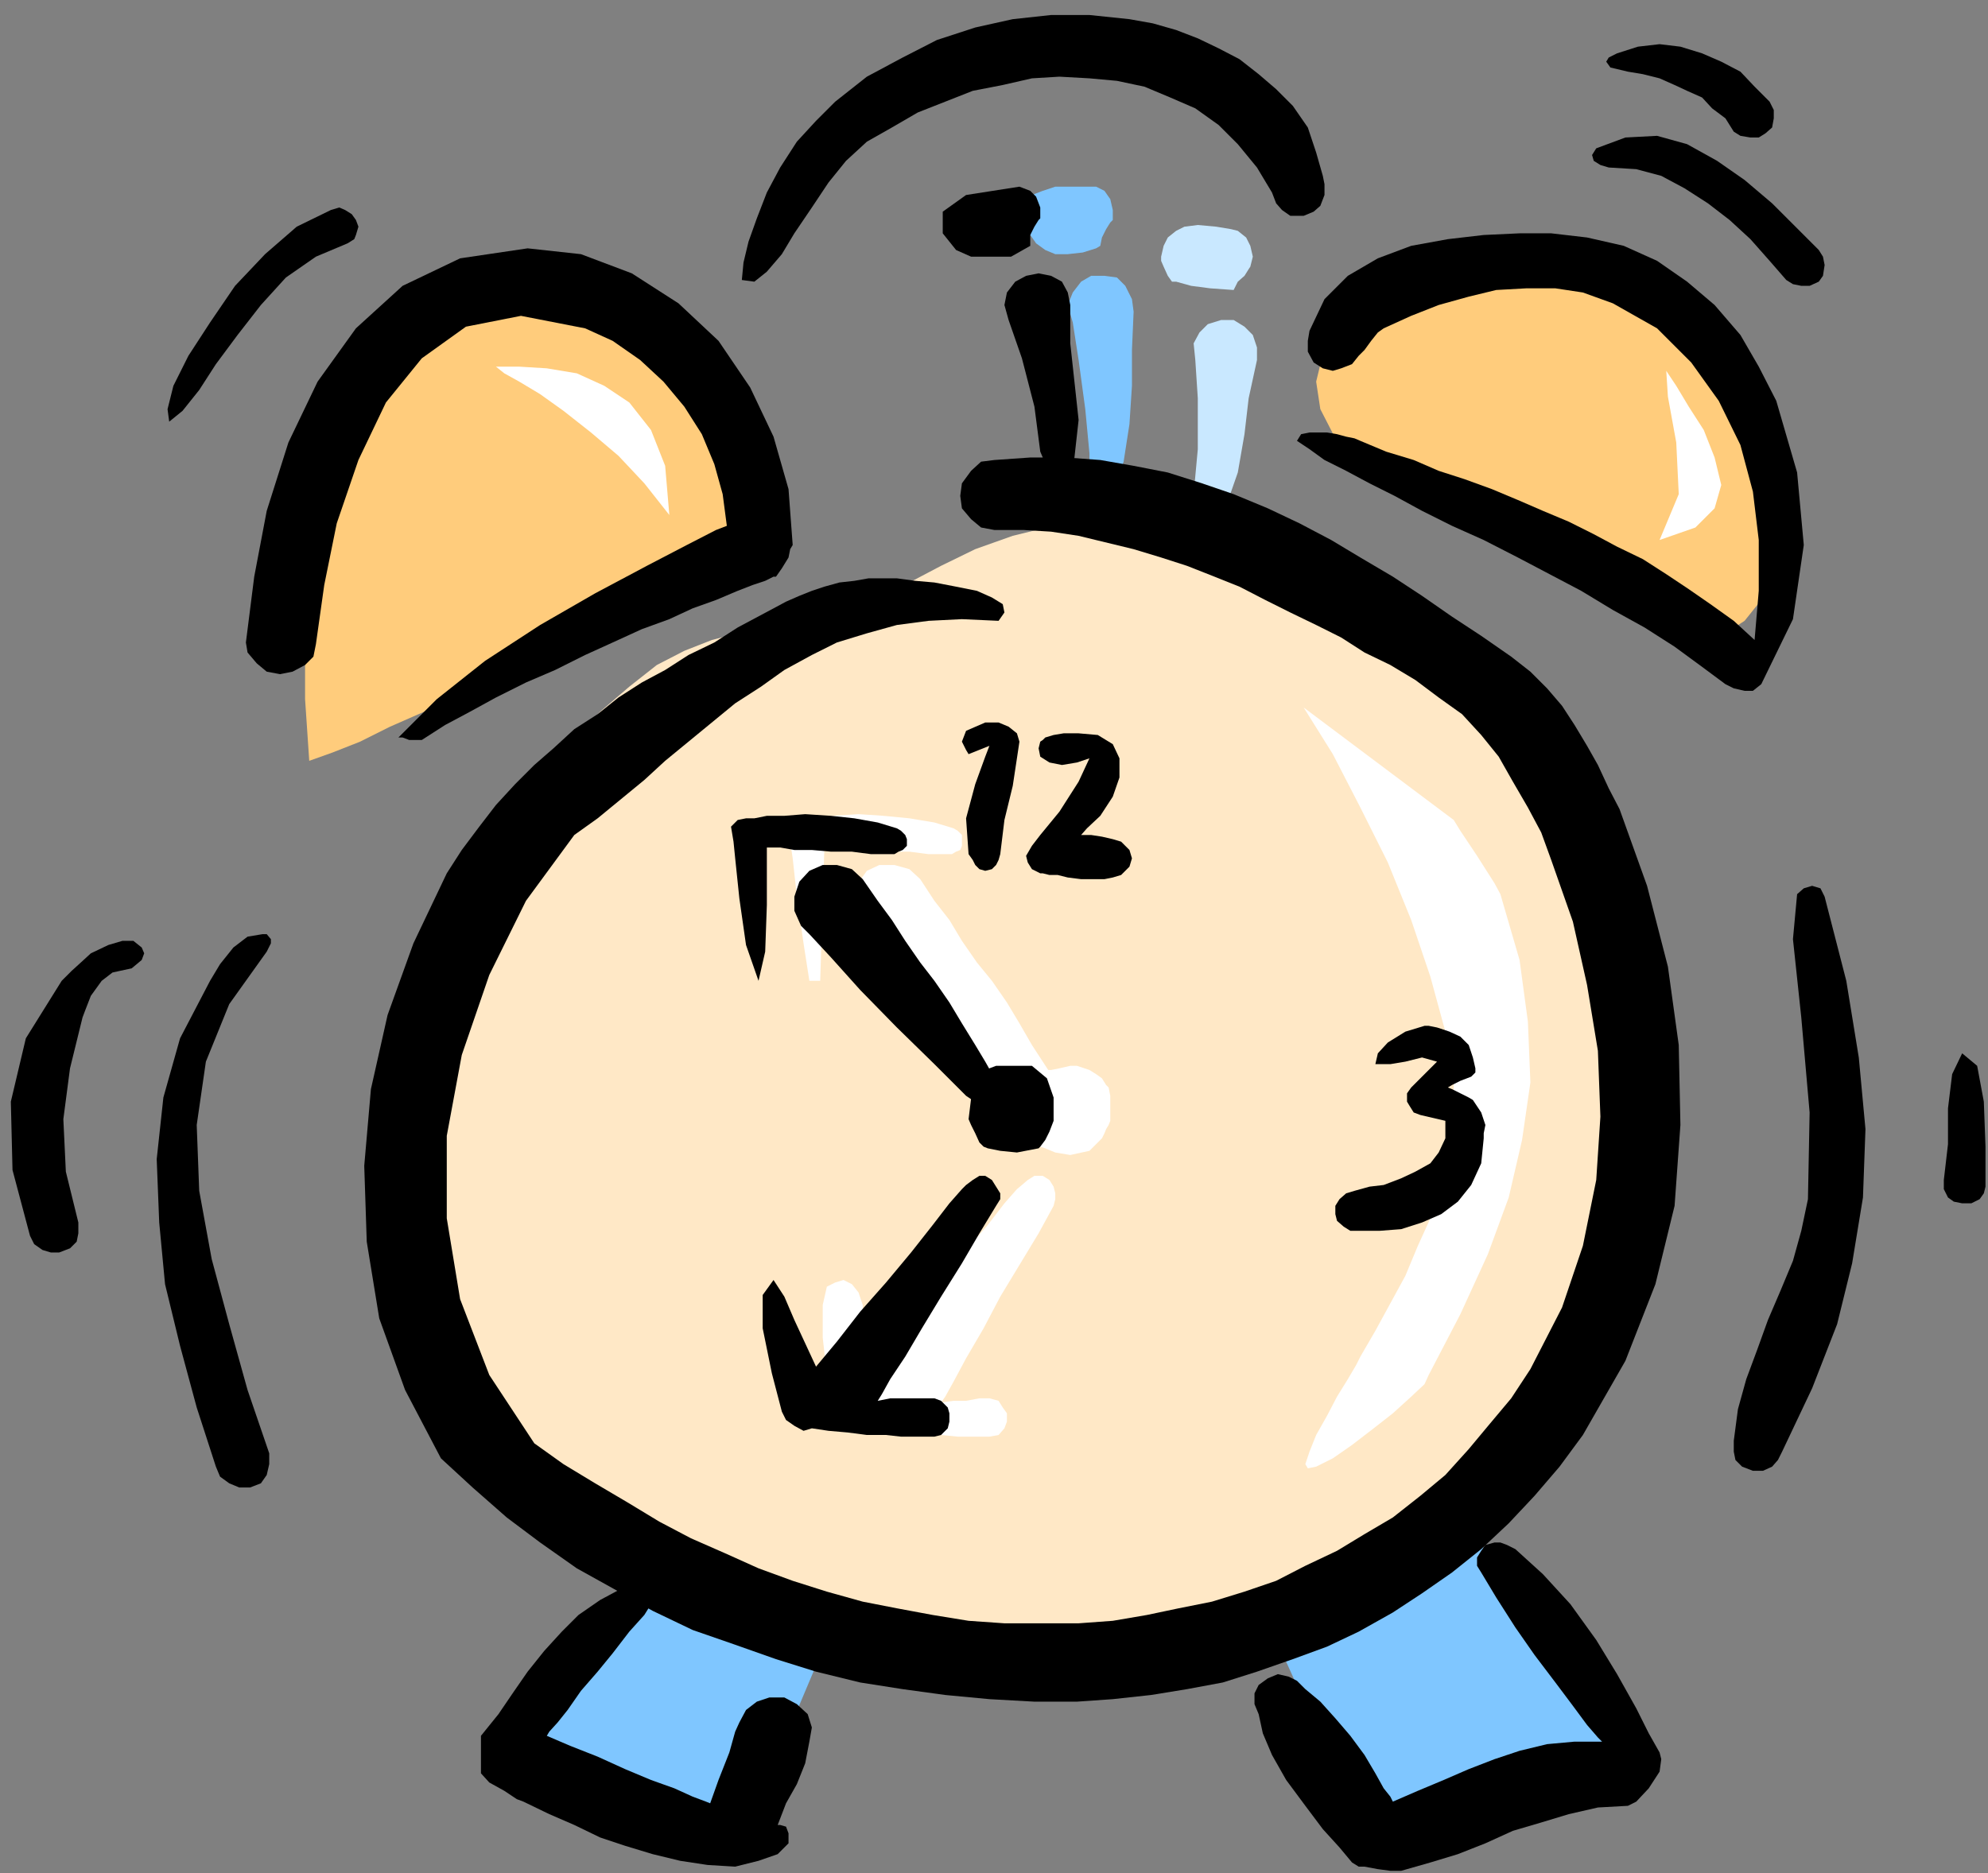 <?xml version="1.0" encoding="UTF-8" standalone="no"?>
<svg
   xmlns:ooo="http://xml.openoffice.org/svg/export"
   xmlns:dc="http://purl.org/dc/elements/1.1/"
   xmlns:cc="http://creativecommons.org/ns#"
   xmlns:rdf="http://www.w3.org/1999/02/22-rdf-syntax-ns#"
   xmlns:svg="http://www.w3.org/2000/svg"
   xmlns="http://www.w3.org/2000/svg"
   xmlns:sodipodi="http://sodipodi.sourceforge.net/DTD/sodipodi-0.dtd"
   xmlns:inkscape="http://www.inkscape.org/namespaces/inkscape"
   version="1.2"
   width="23.85mm"
   height="22.48mm"
   viewBox="0 0 2385 2248"
   preserveAspectRatio="xMidYMid"
   xml:space="preserve"
   id="svg140"
   sodipodi:docname="alarmclk.svg"
   style="fill-rule:evenodd;stroke-width:28.222;stroke-linejoin:round"
   inkscape:version="0.92.5 (2060ec1f9f, 2020-04-08)"><rect x="0" y="0" width="2385" height="2248" fill="#808080" stroke="none"/><sodipodi:namedview
   pagecolor="#ffffff"
   bordercolor="#666666"
   borderopacity="1"
   objecttolerance="10"
   gridtolerance="10"
   guidetolerance="10"
   inkscape:pageopacity="0"
   inkscape:pageshadow="2"
   inkscape:window-width="664"
   inkscape:window-height="487"
   id="namedview142"
   showgrid="false"
   inkscape:zoom="0.2102413"
   inkscape:cx="45.089765"
   inkscape:cy="42.481888"
   inkscape:window-x="0"
   inkscape:window-y="0"
   inkscape:window-maximized="0"
   inkscape:current-layer="svg140" />
 <defs
   class="ClipPathGroup"
   id="defs8">
  <clipPath
   id="presentation_clip_path"
   clipPathUnits="userSpaceOnUse">
   <rect
   x="0"
   y="0"
   width="21000"
   height="29700"
   id="rect2" />
  </clipPath>
  <clipPath
   id="presentation_clip_path_shrink"
   clipPathUnits="userSpaceOnUse">
   <rect
   x="21"
   y="29"
   width="20958"
   height="29641"
   id="rect5" />
  </clipPath>
 </defs>
 <defs
   class="TextShapeIndex"
   id="defs12">
  <g
   ooo:slide="id1"
   ooo:id-list="id3"
   id="g10" />
 </defs>
 <defs
   class="EmbeddedBulletChars"
   id="defs44">
  <g
   id="bullet-char-template-57356"
   transform="matrix(4.8828125e-4,0,0,-4.8828125e-4,0,0)">
   <path
   d="M 580,1141 1163,571 580,0 -4,571 Z"
   id="path14"
   inkscape:connector-curvature="0" />
  </g>
  <g
   id="bullet-char-template-57354"
   transform="matrix(4.8828125e-4,0,0,-4.8828125e-4,0,0)">
   <path
   d="M 8,1128 H 1137 V 0 H 8 Z"
   id="path17"
   inkscape:connector-curvature="0" />
  </g>
  <g
   id="bullet-char-template-10146"
   transform="matrix(4.8828125e-4,0,0,-4.8828125e-4,0,0)">
   <path
   d="M 174,0 602,739 174,1481 1456,739 Z M 1358,739 309,1346 659,739 Z"
   id="path20"
   inkscape:connector-curvature="0" />
  </g>
  <g
   id="bullet-char-template-10132"
   transform="matrix(4.8828125e-4,0,0,-4.8828125e-4,0,0)">
   <path
   d="M 2015,739 1276,0 H 717 l 543,543 H 174 v 393 h 1086 l -543,545 h 557 z"
   id="path23"
   inkscape:connector-curvature="0" />
  </g>
  <g
   id="bullet-char-template-10007"
   transform="matrix(4.8828125e-4,0,0,-4.8828125e-4,0,0)">
   <path
   d="m 0,-2 c -7,16 -16,29 -25,39 l 381,530 c -94,256 -141,385 -141,387 0,25 13,38 40,38 9,0 21,-2 34,-5 21,4 42,12 65,25 l 27,-13 111,-251 280,301 64,-25 24,25 c 21,-10 41,-24 62,-43 C 886,937 835,863 770,784 769,783 710,716 594,584 L 774,223 c 0,-27 -21,-55 -63,-84 l 16,-20 C 717,90 699,76 672,76 641,76 570,178 457,381 L 164,-76 c -22,-34 -53,-51 -92,-51 -42,0 -63,17 -64,51 -7,9 -10,24 -10,44 0,9 1,19 2,30 z"
   id="path26"
   inkscape:connector-curvature="0" />
  </g>
  <g
   id="bullet-char-template-10004"
   transform="matrix(4.8828125e-4,0,0,-4.8828125e-4,0,0)">
   <path
   d="M 285,-33 C 182,-33 111,30 74,156 52,228 41,333 41,471 c 0,78 14,145 41,201 34,71 87,106 158,106 53,0 88,-31 106,-94 l 23,-176 c 8,-64 28,-97 59,-98 l 735,706 c 11,11 33,17 66,17 42,0 63,-15 63,-46 V 965 c 0,-36 -10,-64 -30,-84 L 442,47 C 390,-6 338,-33 285,-33 Z"
   id="path29"
   inkscape:connector-curvature="0" />
  </g>
  <g
   id="bullet-char-template-9679"
   transform="matrix(4.8828125e-4,0,0,-4.8828125e-4,0,0)">
   <path
   d="M 813,0 C 632,0 489,54 383,161 276,268 223,411 223,592 c 0,181 53,324 160,431 106,107 249,161 430,161 179,0 323,-54 432,-161 108,-107 162,-251 162,-431 0,-180 -54,-324 -162,-431 C 1136,54 992,0 813,0 Z"
   id="path32"
   inkscape:connector-curvature="0" />
  </g>
  <g
   id="bullet-char-template-8226"
   transform="matrix(4.8828125e-4,0,0,-4.8828125e-4,0,0)">
   <path
   d="m 346,457 c -73,0 -137,26 -191,78 -54,51 -81,114 -81,188 0,73 27,136 81,188 54,52 118,78 191,78 73,0 134,-26 185,-79 51,-51 77,-114 77,-187 0,-75 -25,-137 -76,-188 -50,-52 -112,-78 -186,-78 z"
   id="path35"
   inkscape:connector-curvature="0" />
  </g>
  <g
   id="bullet-char-template-8211"
   transform="matrix(4.8828125e-4,0,0,-4.8828125e-4,0,0)">
   <path
   d="M -4,459 H 1135 V 606 H -4 Z"
   id="path38"
   inkscape:connector-curvature="0" />
  </g>
  <g
   id="bullet-char-template-61548"
   transform="matrix(4.8828125e-4,0,0,-4.8828125e-4,0,0)">
   <path
   d="m 173,740 c 0,163 58,303 173,419 116,115 255,173 419,173 163,0 302,-58 418,-173 116,-116 174,-256 174,-419 0,-163 -58,-303 -174,-418 C 1067,206 928,148 765,148 601,148 462,206 346,322 231,437 173,577 173,740 Z"
   id="path41"
   inkscape:connector-curvature="0" />
  </g>
 </defs>
 <g
   id="g49"
   transform="translate(-9307,-13726)">
  <g
   id="id2"
   class="Master_Slide">
   <g
   id="bg-id2"
   class="Background" />
   <g
   id="bo-id2"
   class="BackgroundObjects" />
  </g>
 </g>
 <g
   class="SlideGroup"
   id="g138"
   transform="translate(-9307,-13726)">
  <g
   id="g136">
   <g
   id="container-id1">
    <g
   id="id1"
   class="Slide"
   clip-path="url(#presentation_clip_path)">
     <g
   class="Page"
   id="g132">
      <g
   class="Graphic"
   id="g130">
       <g
   id="id3">
        <rect
   class="BoundingBox"
   x="9307"
   y="13726"
   width="2385"
   height="2248"
   id="rect51"
   style="fill:none;stroke:none" />
        <path
   d="m 10685,14349 20,3 28,5 33,7 36,13 38,13 41,18 41,20 43,23 40,28 41,30 38,33 36,38 33,41 25,46 23,48 16,54 10,56 12,58 11,61 5,59 5,61 2,61 -2,58 -8,61 -15,56 -20,56 -28,56 -33,51 -46,48 -54,46 -63,41 -74,38 -76,30 -71,26 -67,20 -58,15 -56,11 -51,5 h -48 l -43,-3 -41,-5 -38,-8 -36,-12 -35,-13 -36,-13 -33,-15 -33,-18 -33,-15 -36,-18 -38,-20 -38,-26 -41,-25 -38,-31 -38,-35 -33,-38 -31,-44 -28,-48 -22,-51 -16,-58 -7,-61 -3,-69 10,-74 18,-79 28,-86 33,-81 36,-72 35,-58 36,-48 36,-39 35,-30 33,-26 33,-17 33,-13 31,-8 28,-5 25,-5 26,-2 20,-3 18,-2 15,-6 36,-17 38,-21 38,-20 41,-20 45,-16 49,-12 53,-8 z"
   id="path53"
   inkscape:connector-curvature="0"
   style="fill:#ffe8c6;stroke:none" />
        <path
   d="m 9678,14639 28,-10 33,-13 36,-18 41,-18 38,-20 40,-20 41,-21 36,-17 35,-18 38,-18 36,-15 33,-16 31,-12 27,-13 21,-13 13,-12 5,-23 -3,-43 -13,-56 -23,-59 -33,-56 -45,-46 -59,-28 -68,-2 -69,15 -56,18 -43,20 -33,26 -26,30 -18,36 -15,43 -13,48 -15,97 -5,84 v 76 z"
   id="path55"
   inkscape:connector-curvature="0"
   style="fill:#ffcc7c;stroke:none" />
        <path
   d="m 10909,14252 10,11 18,15 23,15 28,15 33,21 33,17 35,21 39,18 38,20 35,18 36,18 33,15 28,13 25,10 21,7 12,3 21,-3 23,-15 20,-25 18,-36 10,-41 2,-43 -10,-43 -20,-43 -28,-41 -25,-36 -23,-30 -26,-28 -30,-23 -33,-15 -41,-13 -51,-2 -51,2 -45,3 -39,7 -33,8 -28,10 -23,10 -17,15 -13,13 -20,31 -8,33 5,33 z"
   id="path57"
   inkscape:connector-curvature="0"
   style="fill:#ffcc7c;stroke:none" />
        <path
   d="m 10110,15598 -22,25 -28,33 -33,38 -36,38 -31,36 -28,31 -17,20 -8,8 292,104 105,-249 z"
   id="path59"
   inkscape:connector-curvature="0"
   style="fill:#7fc6ff;stroke:none" />
        <path
   d="m 10835,15687 229,-135 188,259 -302,130 z"
   id="path61"
   inkscape:connector-curvature="0"
   style="fill:#7fc6ff;stroke:none" />
        <path
   d="m 10644,14313 11,-33 7,-45 3,-46 v -43 l 2,-46 -2,-15 -8,-16 -10,-10 -15,-2 h -16 l -12,7 -10,13 -6,15 6,21 7,45 8,59 5,53 v 8 15 l -3,15 v 11 h 5 11 l 10,-3 z"
   id="path63"
   inkscape:connector-curvature="0"
   style="fill:#7fc6ff;stroke:none" />
        <path
   d="m 10573,14031 h 15 l 18,-2 16,-5 5,-3 2,-10 5,-10 5,-8 3,-3 v -12 l -3,-13 -7,-10 -10,-5 h -8 -18 -23 l -15,5 -13,5 -7,8 -5,10 2,15 8,15 7,10 11,8 z"
   id="path65"
   inkscape:connector-curvature="0"
   style="fill:#7fc6ff;stroke:none" />
        <path
   d="m 10764,14364 13,-28 15,-43 8,-46 5,-43 10,-46 v -15 l -5,-15 -10,-10 -13,-8 h -15 l -16,5 -10,10 -7,13 2,20 3,46 v 61 l -5,54 -3,7 -3,18 -2,20 v 8 h 2 l 11,-3 10,-2 z"
   id="path67"
   inkscape:connector-curvature="0"
   style="fill:#c9e8ff;stroke:none" />
        <path
   d="m 10787,14074 5,-10 8,-7 5,-8 2,-3 3,-12 -3,-13 -5,-10 -10,-8 -8,-2 -18,-3 -22,-2 -16,2 -10,5 -10,8 -5,10 -3,13 v 5 l 3,7 5,11 5,7 h 5 l 18,5 23,3 z"
   id="path69"
   inkscape:connector-curvature="0"
   style="fill:#c9e8ff;stroke:none" />
        <path
   d="m 10614,15107 15,-15 3,-6 2,-5 3,-5 2,-5 v -5 -13 -12 l -2,-10 -3,-3 -5,-8 -7,-5 -8,-5 -15,-5 h -8 l -13,3 -10,2 h -5 l -8,3 -5,5 -5,5 -2,5 -5,20 v 8 10 8 5 l 2,7 3,6 5,5 7,5 6,2 12,5 18,3 z"
   id="path71"
   inkscape:connector-curvature="0"
   style="fill:#ffffff;stroke:none" />
        <path
   d="m 10545,14980 -15,-26 -15,-25 -18,-26 -18,-22 -18,-26 -15,-25 -18,-23 -17,-26 -13,-12 -18,-5 h -18 l -15,7 -20,28 2,28 13,23 7,8 28,33 31,33 28,33 28,33 28,30 30,23 31,18 33,10 -5,-28 -10,-23 -13,-20 z"
   id="path73"
   inkscape:connector-curvature="0"
   style="fill:#ffffff;stroke:none" />
        <path
   d="m 10296,14743 h 5 10 l 18,3 h 20 l 23,2 h 26 l 23,3 h 23 5 l 5,-3 5,-2 2,-5 v -8 -5 l -5,-5 -5,-3 -23,-7 -30,-5 -31,-3 -30,-2 -31,2 -23,3 h -15 l -8,2 -5,5 -2,8 v 5 l 2,8 3,20 5,46 8,56 7,45 h 3 5 2 3 z"
   id="path75"
   inkscape:connector-curvature="0"
   style="fill:#ffffff;stroke:none" />
        <path
   d="m 10436,15409 15,-2 h 15 l 16,-3 h 12 l 11,3 5,8 5,7 v 10 l -3,8 -7,8 -11,2 h -10 -2 -10 -16 l -20,-2 h -20 l -23,-3 -23,-2 -21,-3 -12,3 -10,-6 -11,-7 -5,-10 -12,-44 -5,-45 v -39 l 5,-22 10,-5 10,-3 10,5 8,10 5,15 v 21 l 2,25 8,26 25,-31 28,-35 31,-36 30,-36 26,-30 20,-26 15,-17 6,-5 7,-6 8,-5 h 10 l 8,5 5,8 2,8 v 7 l -2,8 -18,33 -23,38 -23,38 -20,38 -21,36 -15,28 -10,18 z"
   id="path77"
   inkscape:connector-curvature="0"
   style="fill:#ffffff;stroke:none" />
        <path
   d="m 10871,14575 35,56 33,64 33,66 28,69 23,68 18,66 10,61 v 51 l -7,38 -8,39 -13,35 -15,33 -15,36 -18,33 -18,33 -18,31 -5,10 -10,17 -13,21 -12,23 -13,23 -8,20 -5,15 3,5 10,-2 20,-10 23,-16 26,-20 23,-18 22,-20 16,-15 5,-11 38,-73 33,-72 25,-68 16,-69 10,-69 -3,-73 -10,-74 -23,-79 -7,-13 -21,-33 -20,-30 -8,-13 z"
   id="path79"
   inkscape:connector-curvature="0"
   style="fill:#ffffff;stroke:none" />
        <path
   d="m 9902,14166 h 28 l 33,2 36,6 33,15 30,20 26,33 17,43 5,59 -30,-38 -31,-33 -33,-28 -33,-26 -28,-20 -25,-15 -18,-10 z"
   id="path81"
   inkscape:connector-curvature="0"
   style="fill:#ffffff;stroke:none" />
        <path
   d="m 11306,14171 12,18 15,25 18,28 13,33 8,33 -8,28 -23,23 -43,15 23,-55 -3,-62 -10,-55 z"
   id="path83"
   inkscape:connector-curvature="0"
   style="fill:#ffffff;stroke:none" />
        <path
   d="m 10505,14471 7,-10 -2,-10 -13,-8 -18,-8 -25,-5 -26,-5 -23,-2 -22,-3 h -16 -18 l -17,3 -18,2 -18,5 -15,5 -15,6 -16,7 -28,15 -30,16 -28,18 -31,15 -28,18 -28,15 -28,18 -25,20 -28,18 -25,23 -23,20 -23,23 -23,25 -20,26 -21,28 -18,28 -40,84 -31,86 -20,89 -8,92 3,91 15,92 31,86 43,82 38,35 41,36 40,30 44,31 45,25 46,26 48,23 49,17 51,18 48,15 53,13 51,8 51,7 53,5 54,3 h 51 l 43,-3 46,-5 43,-7 43,-8 41,-13 43,-15 41,-15 38,-18 41,-23 35,-23 36,-25 35,-28 33,-31 31,-33 30,-35 28,-38 51,-89 36,-92 23,-94 7,-97 -2,-96 -13,-94 -25,-97 -33,-92 -13,-25 -13,-28 -13,-23 -15,-25 -15,-23 -18,-21 -20,-20 -23,-18 -36,-25 -35,-23 -36,-25 -35,-23 -39,-23 -35,-21 -38,-20 -38,-18 -41,-17 -38,-13 -41,-13 -41,-8 -40,-7 -41,-3 h -43 l -43,3 -16,2 -12,11 -11,15 -2,15 2,15 11,13 12,10 16,3 h 35 l 33,2 33,5 33,8 33,8 33,10 31,10 33,13 30,12 31,16 30,15 31,15 30,15 28,18 31,15 30,18 28,21 28,20 23,25 21,26 17,30 18,31 16,30 12,33 26,74 17,76 13,79 3,79 -5,76 -16,79 -25,74 -38,74 -23,35 -26,31 -25,30 -28,31 -30,25 -33,26 -34,20 -33,20 -38,18 -35,18 -38,13 -39,12 -40,8 -38,8 -41,7 -41,3 h -43 -46 l -43,-3 -43,-7 -43,-8 -41,-8 -43,-12 -41,-13 -41,-15 -40,-18 -41,-18 -38,-20 -38,-23 -39,-23 -38,-23 -35,-25 -54,-82 -35,-91 -16,-97 v -99 l 18,-97 33,-96 44,-89 58,-79 28,-20 28,-23 28,-23 25,-23 28,-23 28,-23 28,-23 31,-20 28,-20 33,-18 30,-15 36,-11 36,-10 38,-5 40,-2 z"
   id="path85"
   inkscape:connector-curvature="0"
   style="fill:#000000;stroke:none" />
        <path
   d="m 10494,14621 -5,13 -12,33 -11,41 3,43 5,7 3,6 5,5 7,2 8,-2 5,-5 3,-6 2,-7 5,-41 10,-41 5,-33 3,-20 -3,-10 -10,-8 -12,-5 h -16 l -23,10 -5,13 5,10 3,5 z"
   id="path87"
   inkscape:connector-curvature="0"
   style="fill:#000000;stroke:none" />
        <path
   d="m 10614,14636 -13,28 -23,36 -23,28 -10,13 -7,12 2,8 5,8 10,5 h 3 l 8,2 h 10 l 12,3 16,2 h 12 16 l 10,-2 10,-3 5,-5 5,-5 3,-10 -3,-10 -5,-5 -5,-5 -10,-3 -13,-3 -13,-2 h -7 -5 l 7,-8 16,-15 15,-23 8,-23 v -7 -16 l -8,-17 -18,-11 -23,-2 h -18 l -12,2 -10,3 -3,3 -3,2 -2,8 2,10 11,7 15,3 18,-3 z"
   id="path89"
   inkscape:connector-curvature="0"
   style="fill:#000000;stroke:none" />
        <path
   d="m 10553,15104 2,-2 6,-8 5,-10 5,-13 v -7 -21 l -8,-23 -18,-15 h -43 l -8,3 -7,7 -8,5 -5,8 -5,41 3,7 5,10 5,11 5,5 5,2 15,3 20,2 z"
   id="path91"
   inkscape:connector-curvature="0"
   style="fill:#000000;stroke:none" />
        <path
   d="m 10477,14980 -16,-26 -15,-25 -18,-26 -17,-22 -18,-26 -16,-25 -17,-23 -18,-26 -13,-12 -18,-5 h -17 l -16,7 -12,13 -6,18 v 17 l 8,18 10,10 26,28 35,39 44,45 45,44 38,38 34,23 17,7 -5,-25 -10,-23 -13,-23 z"
   id="path93"
   inkscape:connector-curvature="0"
   style="fill:#000000;stroke:none" />
        <path
   d="m 10227,14743 h 6 10 l 17,3 h 21 l 23,2 h 25 l 23,3 h 23 5 l 5,-3 5,-2 5,-5 v -8 l -2,-5 -5,-5 -5,-3 -23,-7 -28,-5 -28,-3 -31,-2 -25,2 h -21 l -15,3 h -5 v 0 h -5 l -10,2 -8,8 3,18 2,20 5,48 8,56 15,43 8,-35 2,-56 v -48 z"
   id="path95"
   inkscape:connector-curvature="0"
   style="fill:#000000;stroke:none" />
        <path
   d="m 10360,15407 15,-3 h 20 18 15 l 8,3 8,8 2,7 v 10 l -2,8 -8,8 -8,2 h -10 -2 -13 -15 l -18,-2 h -23 l -23,-3 -23,-2 -20,-3 -10,3 -11,-6 -10,-7 -5,-10 -12,-46 -11,-54 v -40 l 13,-18 13,20 12,28 13,28 13,28 25,-30 28,-36 31,-35 30,-36 26,-33 20,-26 15,-17 5,-5 8,-6 8,-5 h 7 l 8,5 5,8 5,8 v 7 l -5,8 -20,33 -21,36 -25,40 -23,38 -20,34 -18,27 -10,18 z"
   id="path97"
   inkscape:connector-curvature="0"
   style="fill:#000000;stroke:none" />
        <path
   d="m 11031,15000 -5,5 -13,13 -13,13 -5,7 v 10 l 3,5 5,8 8,3 30,7 v 21 l -8,17 -10,13 -18,10 -17,8 -21,8 -17,2 -18,5 -10,3 -8,7 -5,8 v 10 l 2,8 8,7 8,5 h 10 25 l 26,-2 25,-8 23,-10 20,-15 16,-20 12,-26 3,-30 v -6 l 2,-10 -5,-15 -10,-15 -5,-3 -10,-5 -10,-5 -5,-2 5,-3 10,-5 13,-5 5,-5 v -5 l -3,-13 -5,-15 -10,-10 -13,-6 -15,-5 -10,-2 h -5 l -23,7 -21,13 -12,13 -3,13 h 18 l 18,-3 20,-5 z"
   id="path99"
   inkscape:connector-curvature="0"
   style="fill:#000000;stroke:none" />
        <path
   d="m 9813,14614 28,-18 30,-16 31,-17 36,-18 35,-15 36,-18 33,-15 35,-16 33,-12 28,-13 28,-10 26,-11 18,-7 15,-5 10,-5 h 3 l 7,-10 8,-13 2,-10 3,-5 -5,-67 -18,-63 -28,-59 -38,-56 -48,-45 -56,-36 -61,-23 -64,-7 -81,12 -69,33 -56,51 -46,64 -35,73 -26,82 -15,79 -10,79 2,12 11,13 12,10 16,3 15,-3 15,-8 10,-10 3,-15 10,-71 15,-74 26,-76 33,-69 43,-53 53,-38 66,-13 77,15 33,15 33,23 28,26 25,30 21,33 15,36 10,36 5,38 -13,5 -35,18 -48,25 -62,33 -66,38 -66,43 -58,46 -46,46 h 5 l 8,3 h 10 z"
   id="path101"
   inkscape:connector-curvature="0"
   style="fill:#000000;stroke:none" />
        <path
   d="m 11420,14547 v 0 l 38,-78 13,-89 -8,-87 -25,-86 -21,-41 -22,-38 -31,-36 -33,-28 -36,-25 -40,-18 -44,-10 -43,-5 h -38 l -43,2 -43,5 -44,8 -40,15 -36,21 -28,28 -18,38 -2,12 v 13 l 7,13 11,7 12,3 10,-3 13,-5 8,-10 7,-7 8,-11 8,-10 7,-5 33,-15 33,-13 36,-10 33,-8 36,-2 h 35 l 33,5 36,13 53,30 41,41 33,46 26,53 15,56 7,58 v 61 l -5,59 -25,-23 -28,-20 -26,-18 -27,-18 -28,-18 -31,-15 -28,-15 -30,-15 -31,-13 -30,-13 -31,-13 -33,-12 -31,-10 -30,-13 -33,-10 -31,-13 -7,-3 -10,-2 -11,-3 -12,-2 h -10 -11 l -10,2 -5,8 15,10 18,13 26,13 28,15 30,15 33,18 36,18 38,17 41,21 38,20 38,20 38,23 38,21 36,23 30,22 31,23 10,5 13,3 h 10 z"
   id="path103"
   inkscape:connector-curvature="0"
   style="fill:#000000;stroke:none" />
        <path
   d="m 10347,13896 30,-17 31,-18 33,-13 33,-13 36,-7 35,-8 33,-2 36,2 33,3 33,7 31,13 30,13 28,20 23,23 23,28 18,30 5,13 7,8 10,7 h 16 l 12,-5 8,-7 5,-13 v -13 l -2,-10 -8,-28 -10,-30 -18,-26 -20,-20 -21,-18 -23,-18 -25,-13 -25,-12 -26,-10 -28,-8 -28,-5 -48,-5 h -46 l -46,5 -45,10 -46,15 -41,21 -43,23 -38,30 -23,23 -23,25 -20,31 -16,30 -12,31 -10,28 -6,25 -2,21 15,2 15,-12 18,-21 15,-25 21,-31 20,-30 21,-26 z"
   id="path105"
   inkscape:connector-curvature="0"
   style="fill:#000000;stroke:none" />
        <path
   d="m 10591,14308 5,-33 5,-45 -5,-46 -5,-46 v -46 l -3,-15 -7,-13 -13,-7 -15,-3 -15,3 -13,7 -10,13 -3,15 5,18 16,46 15,58 7,54 3,7 3,18 2,15 -5,11 h 5 l 8,-3 12,-3 z"
   id="path107"
   inkscape:connector-curvature="0"
   style="fill:#000000;stroke:none" />
        <path
   d="m 10520,14034 23,-13 v -13 l 5,-10 5,-8 2,-2 v -13 l -5,-13 -7,-7 -13,-5 -64,10 -28,20 v 26 l 16,20 18,8 h 5 10 15 z"
   id="path109"
   inkscape:connector-curvature="0"
   style="fill:#000000;stroke:none" />
        <path
   d="m 10055,15631 -28,15 -26,18 -20,20 -21,23 -20,25 -18,26 -17,25 -21,26 v 45 l 10,11 18,10 15,10 8,3 31,15 30,13 31,15 30,10 33,10 33,8 33,5 33,2 8,-2 20,-5 23,-8 13,-13 v -12 l -3,-8 -7,-2 h -3 l 10,-26 13,-23 10,-25 5,-26 3,-17 -5,-16 -13,-12 -15,-8 h -18 l -15,5 -13,10 -8,15 -5,11 -7,25 -13,33 -10,28 -5,-2 -16,-6 -22,-10 -28,-10 -31,-13 -33,-15 -33,-13 -28,-12 3,-5 10,-11 12,-15 16,-23 20,-23 18,-22 20,-26 18,-20 5,-8 5,-8 v -5 l -5,-7 -8,-5 -7,-5 h -8 z"
   id="path111"
   inkscape:connector-curvature="0"
   style="fill:#000000;stroke:none" />
        <path
   d="m 11084,15613 18,30 23,36 23,33 25,33 21,28 17,23 13,15 5,5 h -33 l -33,3 -33,8 -30,10 -31,12 -30,13 -31,13 -30,13 -3,-6 -8,-10 -10,-18 -13,-22 -17,-23 -18,-21 -18,-20 -18,-15 -10,-10 -10,-5 -13,-3 -12,5 -11,8 -5,10 v 13 l 5,12 5,23 11,26 17,30 23,31 21,28 20,22 15,18 8,5 h 7 l 16,3 15,2 h 13 l 35,-10 33,-10 33,-13 33,-15 34,-10 33,-10 35,-8 36,-2 10,-5 15,-16 13,-20 2,-15 -2,-8 -13,-23 -15,-30 -23,-41 -25,-41 -31,-43 -33,-36 -33,-30 -10,-5 -8,-3 h -7 l -11,3 -5,7 -5,8 v 10 z"
   id="path113"
   inkscape:connector-curvature="0"
   style="fill:#000000;stroke:none" />
        <path
   d="m 9559,14903 -36,69 -20,71 -8,74 3,76 7,74 18,74 20,74 23,71 5,12 11,8 12,5 h 13 l 13,-5 7,-10 3,-13 v -13 l -26,-76 -22,-79 -21,-78 -15,-82 -3,-79 11,-76 28,-69 45,-63 5,-10 v -5 l -5,-6 h -5 l -18,3 -17,13 -16,20 z"
   id="path115"
   inkscape:connector-curvature="0"
   style="fill:#000000;stroke:none" />
        <path
   d="m 9416,14870 -12,11 -11,10 -10,10 -2,2 -43,69 -18,76 2,82 21,79 5,10 10,7 10,3 h 10 l 13,-5 8,-8 2,-10 v -13 l -15,-61 -3,-63 8,-61 15,-61 3,-8 7,-18 13,-18 13,-10 23,-5 12,-10 3,-8 -3,-7 -10,-8 h -13 l -17,5 z"
   id="path117"
   inkscape:connector-curvature="0"
   style="fill:#000000;stroke:none" />
        <path
   d="m 11463,14799 -5,54 10,94 10,114 -2,104 -8,38 -10,36 -15,36 -15,35 -13,36 -13,35 -10,36 -5,38 v 13 l 2,10 8,8 13,5 h 12 l 11,-5 7,-8 5,-10 36,-76 30,-77 18,-73 13,-79 3,-82 -8,-86 -15,-92 -26,-101 -5,-10 -10,-3 -10,3 z"
   id="path119"
   inkscape:connector-curvature="0"
   style="fill:#000000;stroke:none" />
        <path
   d="m 11639,15142 v 11 l 5,10 7,5 10,2 h 11 l 10,-5 5,-7 2,-8 v -48 l -2,-54 -8,-43 -18,-15 -12,25 -5,41 v 43 z"
   id="path121"
   inkscape:connector-curvature="0"
   style="fill:#000000;stroke:none" />
        <path
   d="m 9510,14232 16,-13 20,-25 20,-31 26,-35 28,-36 30,-33 36,-25 38,-16 8,-5 2,-5 3,-10 -3,-8 -5,-7 -8,-5 -7,-3 -10,3 -41,20 -38,33 -36,38 -30,44 -26,40 -18,36 -7,28 z"
   id="path123"
   inkscape:connector-curvature="0"
   style="fill:#000000;stroke:none" />
        <path
   d="m 11237,13927 33,2 30,8 28,15 28,18 26,20 25,23 23,26 20,23 8,5 10,2 h 10 l 11,-5 5,-7 2,-13 -2,-10 -5,-8 -28,-28 -28,-28 -33,-28 -33,-23 -36,-20 -36,-10 -38,2 -35,13 -5,8 2,7 8,5 z"
   id="path125"
   inkscape:connector-curvature="0"
   style="fill:#000000;stroke:none" />
        <path
   d="m 11260,13812 18,3 20,5 18,8 15,7 18,8 12,13 16,12 10,16 8,5 12,2 h 10 l 8,-5 8,-7 2,-11 v -10 l -5,-10 -18,-18 -17,-18 -23,-12 -23,-10 -26,-8 -25,-3 -26,3 -25,8 -10,5 -3,5 5,7 z"
   id="path127"
   inkscape:connector-curvature="0"
   style="fill:#000000;stroke:none" />
       </g>
      </g>
     </g>
    </g>
   </g>
  </g>
 </g>
</svg>